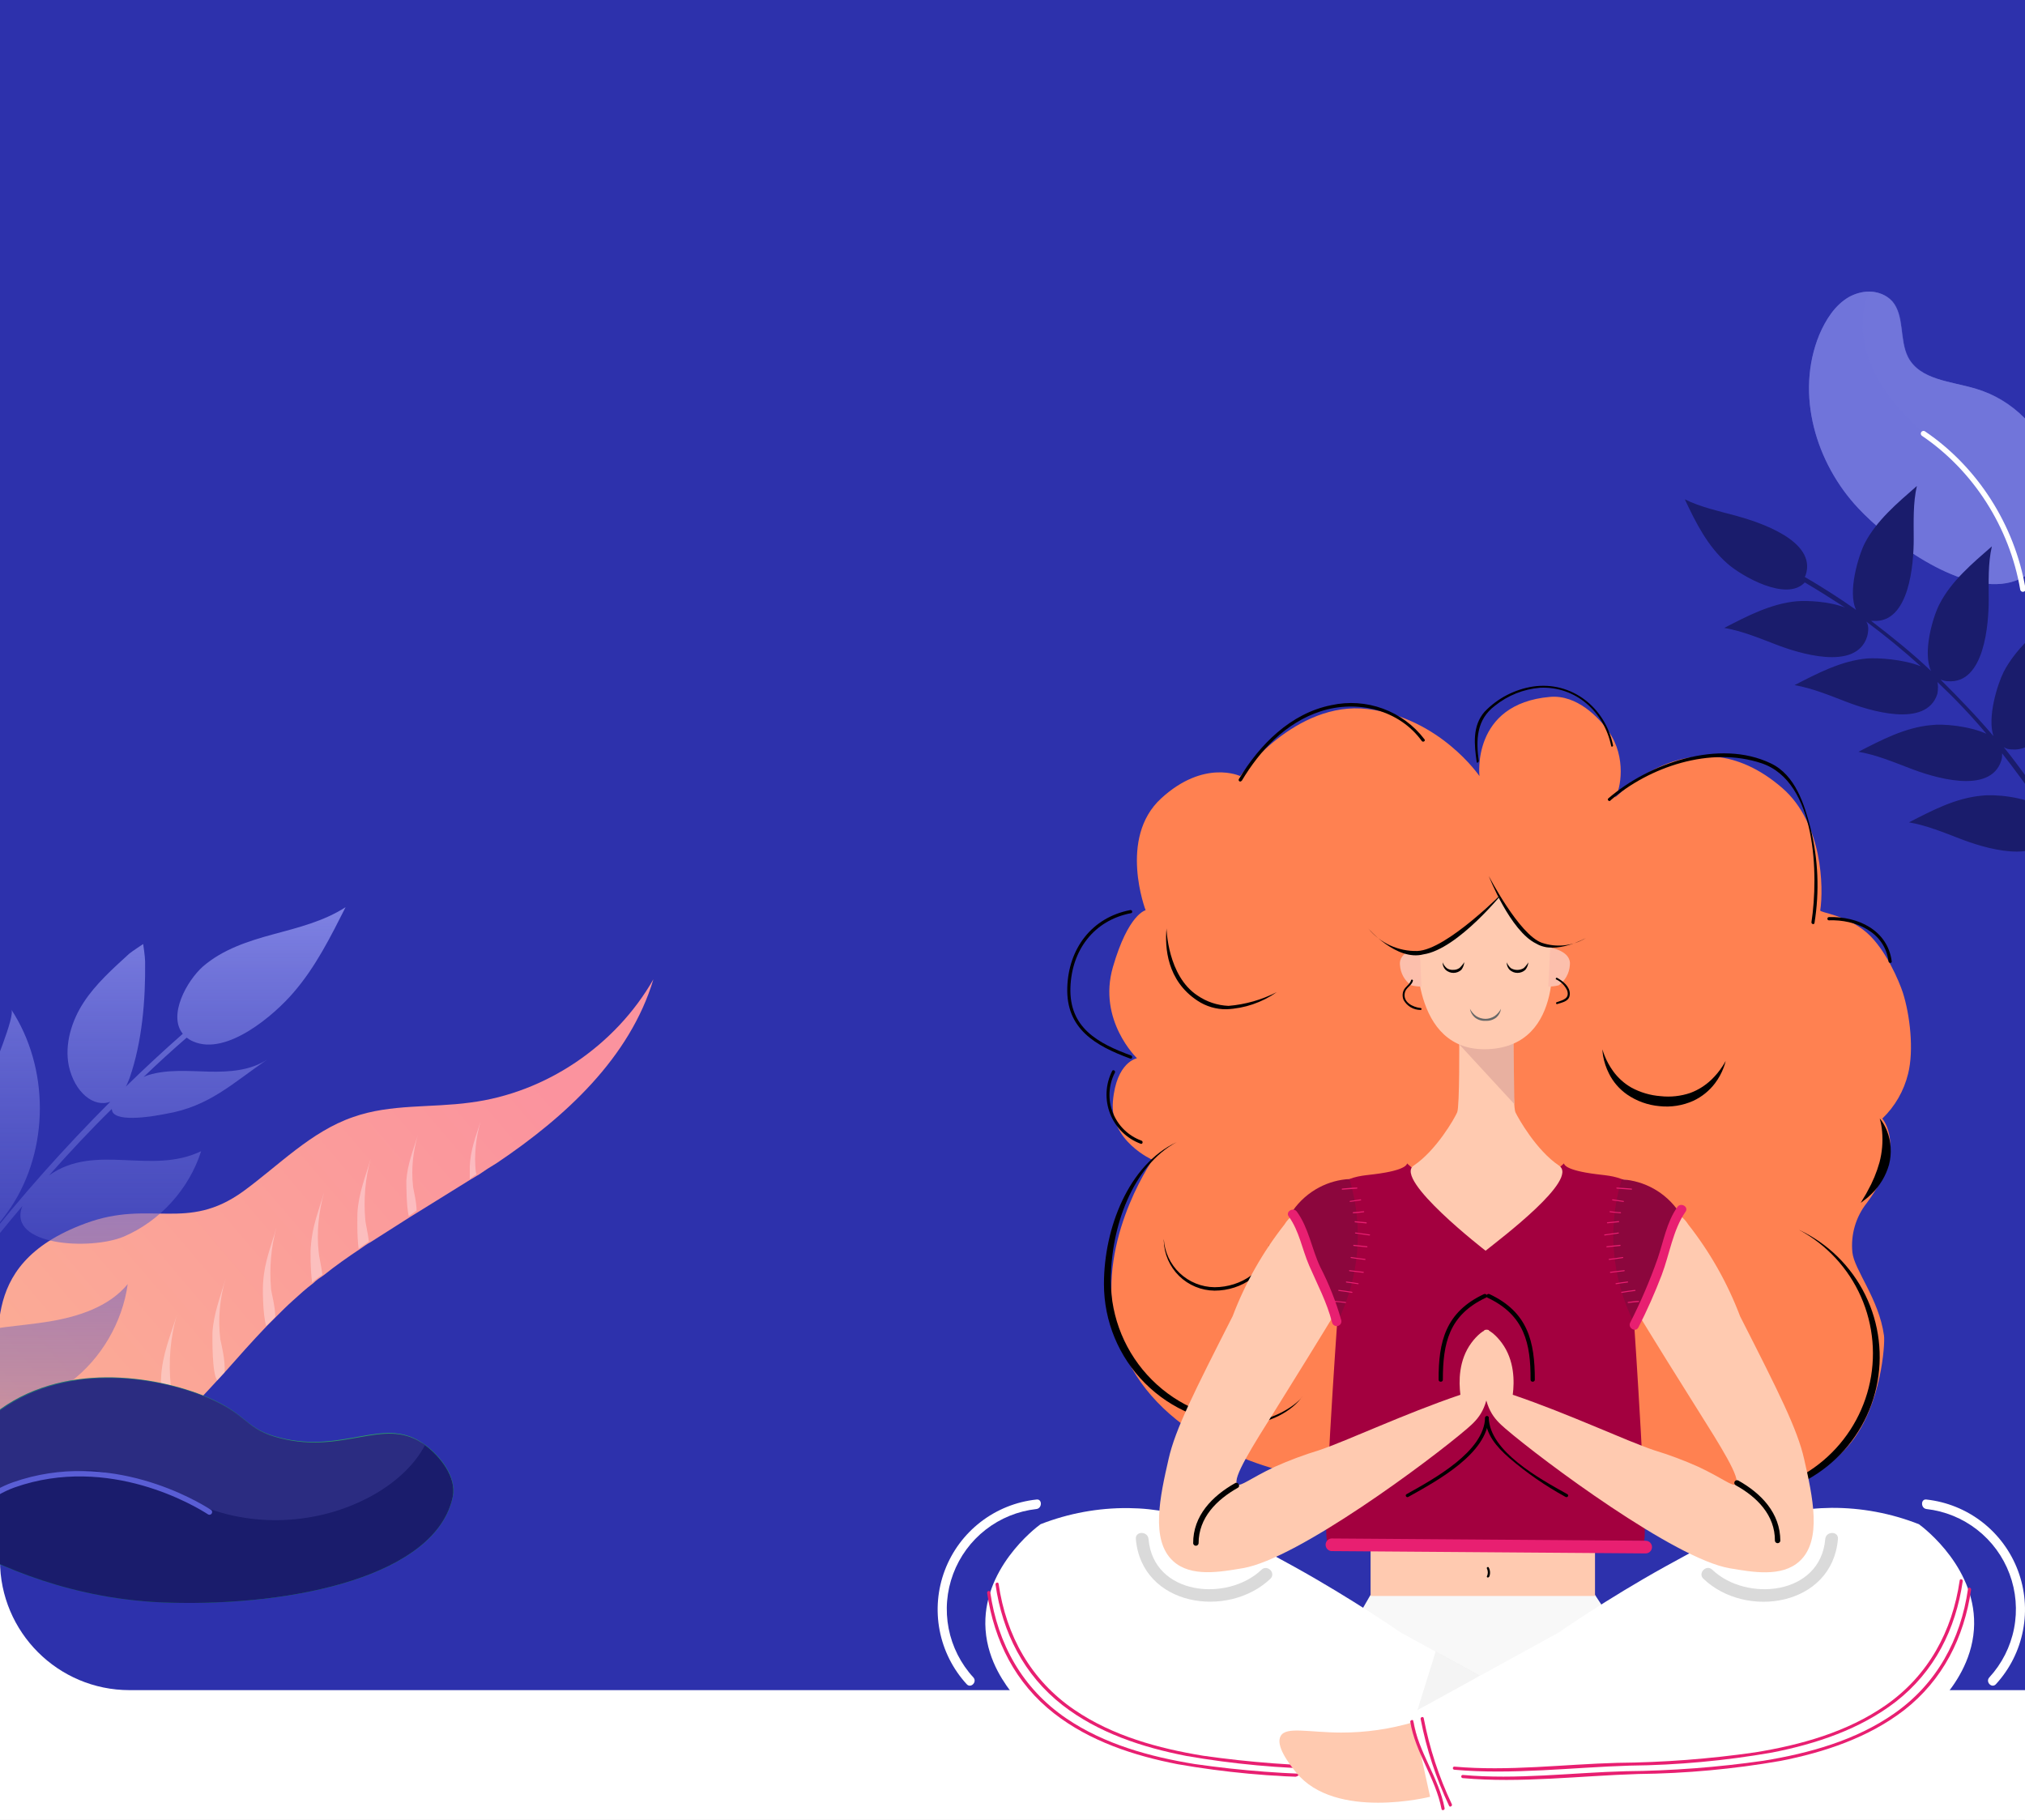 <svg width="375" height="337" viewBox="0 0 375 337" fill="none" xmlns="http://www.w3.org/2000/svg">
<rect width="375" height="337" fill="#E5E5E5"/>
<g clip-path="url(#clip0)">
<rect width="375" height="812" fill="white"/>
<path d="M0 0H375V313H24C10.745 313 0 302.255 0 289V0Z" fill="#2D31AC"/>
<path d="M-8.534 275.547C-4.395 285.279 20.886 272.639 26.367 268.724C27.821 267.717 29.275 266.486 30.617 265.368C31.288 264.809 31.848 264.249 32.407 263.69C35.092 261.229 37.664 258.433 40.237 255.636C40.685 255.189 41.132 254.629 41.58 254.182C44.152 251.274 46.725 248.365 49.41 245.569C49.969 245.009 50.528 244.45 51.088 243.891C52.094 242.884 53.101 241.877 54.22 240.871C55.45 239.752 56.681 238.633 58.023 237.627C58.582 237.067 59.253 236.62 59.925 236.172C62.162 234.383 64.399 232.817 66.748 231.251C67.419 230.803 67.978 230.356 68.65 230.02C71.111 228.454 73.571 226.888 76.032 225.322L77.487 224.427C80.731 222.414 83.974 220.4 87.218 218.387C87.666 218.163 88.113 217.827 88.561 217.604C89.679 216.821 90.91 216.038 92.028 215.367C104.668 206.865 116.637 195.903 121 181.361C113.953 193.666 101.089 202.391 87.106 204.181C79.836 205.187 72.341 204.404 65.406 206.865C57.575 209.55 51.647 215.814 45.047 220.624C34.532 228.23 27.933 222.078 15.852 226.553C-5.737 234.495 1.757 250.043 -1.71 255.972C-4.73 260.11 -10.771 270.29 -8.534 275.547Z" fill="url(#paint0_linear)"/>
<path opacity="0.37" d="M75.697 225.21C75.249 223.421 75.249 219.282 75.249 218.611C75.473 215.59 76.48 213.129 77.375 210.221C76.48 213.241 76.144 216.485 76.48 219.617C76.48 220.065 77.151 222.526 77.151 224.204L75.697 225.21Z" fill="#FFF7FB"/>
<path opacity="0.37" d="M88.225 217.492C88.225 217.268 88.113 217.156 88.113 217.044C87.778 213.912 88.113 210.668 89.008 207.648C88.113 210.445 87.106 213.018 86.995 216.038C86.995 216.373 86.995 217.268 86.995 218.387C87.33 218.051 87.778 217.716 88.225 217.492Z" fill="#FFF7FB"/>
<path opacity="0.37" d="M68.314 229.908C68.091 228.119 67.643 226.329 67.643 225.881C67.308 222.078 67.643 218.163 68.65 214.584C67.643 218.051 66.413 220.96 66.189 224.651C66.189 225.322 66.077 228.79 66.413 231.251C67.084 230.691 67.755 230.356 68.314 229.908Z" fill="#FFF7FB"/>
<path opacity="0.37" d="M57.799 237.515C58.358 236.955 59.03 236.508 59.701 236.061C59.477 234.271 59.03 232.481 59.03 232.034C58.582 228.23 59.03 224.315 60.036 220.736C59.03 224.203 57.799 227.112 57.575 230.803C57.464 231.362 57.464 235.054 57.799 237.515Z" fill="#FFF7FB"/>
<path opacity="0.37" d="M49.298 245.569C49.857 245.009 50.416 244.45 50.976 243.891C50.976 241.877 50.193 239.193 50.193 238.633C49.857 234.83 50.193 230.915 51.199 227.336C50.193 230.803 48.962 233.712 48.738 237.403C48.627 238.186 48.627 243.443 49.298 245.569Z" fill="#FFF7FB"/>
<path opacity="0.37" d="M40.237 255.636C39.231 254.406 39.342 247.694 39.342 246.799C39.566 243.22 40.797 240.199 41.803 236.732C40.685 240.423 40.349 244.226 40.797 248.03C40.908 248.589 41.803 252.057 41.58 254.182L40.237 255.636Z" fill="#FFF7FB"/>
<path opacity="0.37" d="M30.617 265.256C29.722 263.131 29.722 256.195 29.834 255.077C30.058 250.714 31.624 247.247 32.855 243.22C31.512 247.582 31.177 252.169 31.624 256.643C31.736 257.314 32.631 261.117 32.519 263.578L30.617 265.256Z" fill="#FFF7FB"/>
<path d="M-42.105 298C-36.469 284.793 -29.849 272.036 -22.334 259.818C-22.244 259.728 -22.155 259.638 -22.065 259.548C-22.155 260.087 -22.244 259.009 -22.065 259.548C-17.234 257.032 -12.403 260.357 -7.304 261.165C-0.236 262.243 7.279 260.357 13.005 255.954C18.731 251.642 22.667 244.904 23.651 237.806C20.162 242.029 14.526 243.826 9.158 244.724C3.79 245.623 -1.846 245.713 -7.035 247.419C-9.54 248.228 -15.176 251.103 -18.755 254.517C-18.666 254.337 -18.576 254.068 -18.487 253.888C-16.34 250.564 -14.192 247.33 -11.866 244.095C-6.856 236.908 -1.488 229.99 4.148 223.342C1.196 230.709 16.762 231.607 22.936 229.002C29.645 226.127 35.013 220.198 37.25 213.19C27.946 217.682 17.657 211.573 9.069 217.682C12.826 213.46 16.673 209.327 20.699 205.374C20.699 205.554 20.788 205.643 20.788 205.823C21.683 207.979 28.93 206.632 30.719 206.272C38.771 204.925 43.155 200.522 49.507 196.21C46.375 198.276 42.439 198.546 38.681 198.456C34.924 198.366 31.077 198.007 27.498 199.085C27.23 199.175 26.962 199.265 26.604 199.444C29.198 196.929 31.882 194.503 34.566 192.167C34.924 192.437 35.371 192.706 35.819 192.886C41.992 195.581 50.849 187.945 54.427 183.722C58.453 179.05 61.227 173.48 64 168C59.974 170.605 55.232 171.773 50.58 173.031C45.928 174.289 41.276 175.816 37.608 178.961C34.566 181.656 31.077 188.035 33.85 191.449C30.272 194.593 26.693 197.917 23.294 201.241C23.562 200.792 23.741 200.253 24.009 199.624C26.335 192.886 26.962 185.16 26.872 178.062C26.872 177.164 26.514 174.828 26.514 174.828C26.514 174.828 24.456 176.176 23.92 176.625C20.878 179.41 17.747 182.195 15.51 185.609C13.273 189.023 11.931 193.335 12.737 197.378C13.81 202.319 17.389 205.194 20.431 204.026C11.931 212.561 3.88 221.545 -3.546 231.068C-3.367 230.709 -3.099 230.35 -2.92 230.08C-1.309 227.924 0.48 225.858 2.001 223.612C9.158 212.831 9.158 197.737 2.09 186.956C2.895 188.124 -1.488 198.276 -2.025 200.073C-3.278 204.655 -4.441 209.237 -5.514 213.909C-6.588 218.67 -7.393 223.432 -8.198 228.193C-8.377 229.631 -9.987 236.728 -8.288 237.178C-9.809 239.244 -11.329 241.31 -12.761 243.377C-14.013 245.173 -15.266 246.97 -16.429 248.767C-14.371 243.287 -14.013 237.447 -13.834 231.518C-13.655 225.049 -13.387 218.581 -13.208 212.202C-13.208 211.214 -13.477 201.511 -13.477 201.511C-13.477 201.511 -18.218 210.854 -18.666 211.753C-24.302 221.366 -27.523 232.416 -27.97 243.556C-28.149 247.689 -29.133 256.673 -25.465 259.638C-24.839 260.177 -24.212 260.357 -23.676 260.357C-31.101 272.395 -37.543 284.883 -43 297.641L-42.105 298Z" fill="url(#paint1_linear)"/>
<path d="M-8.869 285.279C-8.869 278.791 -8.534 267.717 -1.039 261.788C11.265 252.056 28.604 254.629 38.447 258.768C46.054 262.012 45.159 264.585 51.87 266.263C63.616 269.171 70.775 262.459 77.934 267.046C80.954 268.947 84.645 273.198 83.862 277.113C80.842 291.767 54.667 297.472 31.4 296.8C13.614 296.353 -0.368 290.089 -8.869 285.279Z" fill="url(#paint2_linear)"/>
<path d="M83.862 277.113C80.842 291.767 54.667 297.471 31.4 296.8C13.614 296.353 -0.256 290.089 -8.757 285.279C-8.757 284.831 -8.757 284.272 -8.757 283.713C-8.646 277.113 -7.863 267.269 -0.927 261.9C11.489 252.168 28.716 254.741 38.559 258.88C46.166 262.124 45.271 264.697 51.982 266.374C63.728 269.283 70.887 262.571 78.046 267.157C78.269 267.269 78.605 267.493 78.829 267.717C81.513 269.73 84.534 273.533 83.862 277.113Z" fill="#1A1C6C"/>
<path opacity="0.2" d="M78.717 267.605C76.591 271.632 72.9 274.764 68.873 277.001C58.918 282.482 46.389 283.042 36.098 278.344C33.078 277.001 20.438 272.303 16.97 272.303C13.279 272.303 9.587 272.974 6.008 274.093C0.415 275.994 -4.842 279.238 -8.869 283.601C-8.758 277.001 -7.975 267.158 -1.039 261.788C11.377 252.056 28.604 254.629 38.447 258.768C46.054 262.012 45.159 264.585 51.87 266.263C63.616 269.171 70.775 262.459 77.934 267.046C78.157 267.158 78.381 267.381 78.717 267.605Z" fill="#6F72D8"/>
<path d="M38.783 280.021C36.546 278.567 20.326 268.724 2.54 274.988C-14.798 281.14 -22.74 313.244 -24.418 336.511" stroke="#5A5ED5" stroke-miterlimit="10" stroke-linecap="round" stroke-linejoin="round"/>
<path d="M246.115 274.004C233.181 272.711 213.532 265.436 207.561 248.956C201.967 233.489 211.344 218 213.424 214.799C213.424 214.799 205.459 211.296 206.095 203.956C206.731 196.616 210.557 195.98 210.557 195.98C210.557 195.98 203.228 188.974 206.095 179.09C208.962 169.207 212.152 168.571 212.152 168.571C212.152 168.571 207.032 155.195 215.019 147.866C223.006 140.536 229.667 143.727 229.667 143.727C229.667 143.727 239.874 129.693 253.261 131.31C266.647 132.927 273.977 143.727 273.977 143.727C273.977 143.727 272.381 130.34 287.051 129.057C292.041 128.626 296.105 132.905 297.883 135.438C301.31 140.31 300.039 146.292 299.155 147.542C297.883 149.461 312.865 130.976 330.078 145.958C337.526 152.425 337.72 164.443 337.084 168.592C337.019 169.045 341.848 169.379 345.706 172.731C349.22 175.803 351.742 181.839 352.4 183.887C353.672 187.907 354.469 194.417 353.348 198.869C352.574 202.028 350.918 204.902 348.573 207.157C348.573 207.157 353.348 212.546 345.706 222.775C343.665 225.361 342.707 228.637 343.033 231.915C343.357 235.149 347.948 240.538 348.886 247.317C349.123 249.01 348.315 260.176 342.839 267.074C337.364 273.972 327.222 277.281 324.99 277.281C316.066 277.281 311.604 272.172 311.604 272.172C311.604 272.172 306.506 272.819 299.748 269.445C277.092 258.096 264.966 275.891 246.115 274.004Z" fill="#FF8151"/>
<path d="M227.145 186.905C225.229 186.935 223.35 186.382 221.756 185.32C216.086 181.602 215.698 175.436 216.022 171.933C216.022 172.02 216.226 180.739 221.756 184.361C223.455 185.53 225.45 186.195 227.511 186.279C230.624 186.023 233.656 185.159 236.436 183.736C233.704 185.655 230.48 186.755 227.145 186.905Z" fill="black"/>
<path d="M224.914 238.382C222.509 238.357 220.204 237.422 218.46 235.767C216.717 234.111 215.665 231.857 215.515 229.457C215.515 229.565 215.515 229.673 215.515 229.781C215.582 232.239 216.6 234.576 218.355 236.299C220.11 238.022 222.465 238.996 224.924 239.018C229.936 239.018 234.959 235.784 234.959 230.729C234.965 230.625 234.965 230.521 234.959 230.417C234.733 235.245 229.818 238.382 224.914 238.382Z" fill="black"/>
<path d="M333.139 227.755C338.241 230.49 342.283 234.852 344.624 240.147C346.964 245.442 347.469 251.367 346.057 256.982C344.645 262.596 341.398 267.578 336.832 271.137C332.265 274.696 326.641 276.627 320.852 276.624C316.918 276.624 312.229 273.606 311.291 272.01C313.21 274.877 317.694 277.27 322.134 277.27C328.042 277.264 333.772 275.245 338.378 271.546C342.985 267.847 346.194 262.689 347.476 256.922C348.757 251.154 348.036 245.122 345.429 239.82C342.823 234.518 338.488 230.262 333.139 227.755V227.755Z" fill="black"/>
<path d="M217.886 211.522C209.738 215.909 205.707 227.259 205.707 237.164C205.707 244.053 208.444 250.66 213.315 255.532C218.186 260.403 224.793 263.14 231.683 263.14C235.617 263.14 240.305 260.111 241.243 258.516C239.335 261.383 234.851 263.776 230.411 263.776C223.522 263.776 216.914 261.039 212.043 256.168C207.172 251.296 204.435 244.689 204.435 237.8C204.435 227.388 209.037 215.672 217.886 211.522Z" fill="black"/>
<path d="M319.569 196.465C319.483 196.869 319.364 197.266 319.213 197.651C318.821 198.717 318.272 199.72 317.586 200.625C316.533 202.01 315.161 203.119 313.587 203.859C311.618 204.744 309.449 205.086 307.303 204.85C305.153 204.661 303.089 203.918 301.311 202.695C299.878 201.699 298.721 200.357 297.948 198.793C297.431 197.774 297.068 196.685 296.87 195.56C296.796 195.154 296.756 194.743 296.751 194.331C296.852 194.724 296.982 195.11 297.139 195.484C297.542 196.488 298.063 197.439 298.691 198.319C299.594 199.584 300.759 200.639 302.108 201.412C303.772 202.315 305.609 202.855 307.497 202.997C309.358 203.207 311.242 203.005 313.016 202.404C314.47 201.863 315.798 201.03 316.918 199.957C317.702 199.207 318.396 198.367 318.987 197.457C319.2 197.138 319.395 196.807 319.569 196.465V196.465Z" fill="black"/>
<path d="M344.586 222.764L344.93 222.161C345.135 221.773 345.513 221.266 345.847 220.576C346.795 218.897 347.537 217.109 348.056 215.252C348.541 213.407 348.705 211.493 348.541 209.593C348.48 208.764 348.332 207.944 348.099 207.146C348.258 207.317 348.402 207.501 348.53 207.696C348.888 208.223 349.188 208.786 349.425 209.377C350.223 211.396 350.359 213.615 349.813 215.715C349.226 217.764 348.111 219.622 346.58 221.104C346.137 221.553 345.657 221.964 345.146 222.333L344.586 222.764Z" fill="black"/>
<path d="M307.282 313.539L243.679 312.903L253.81 295.345H295.361L307.282 313.539Z" fill="#F8F8F8"/>
<path d="M295.372 284.492H253.81V295.561H295.372V284.492Z" fill="#FFCAB0"/>
<path d="M192.697 282.271C191.619 283.047 181.725 290.689 182.512 301.802C182.932 307.805 186.295 312.127 187.739 313.981C191.268 318.372 195.92 321.724 201.201 323.682C225.992 333.63 260.159 333.878 260.159 333.878C274.483 333.975 292.494 333.598 313.296 331.938L259.404 302.33C259.404 302.33 250.491 296.143 239.723 290.172C227.123 283.177 219.309 279.394 208.94 279.286C203.385 279.238 197.872 280.251 192.697 282.271Z" fill="white"/>
<path d="M310.849 224.262C310.849 224.262 307.099 221.848 302.96 219.574C302.107 219.093 301.217 218.682 300.297 218.345C298.066 217.526 296.654 217.698 293.572 217.138C289.444 216.383 289.638 215.446 289.638 215.446L284.367 220.188C281.818 222.473 278.516 223.737 275.092 223.737C271.669 223.737 268.366 222.473 265.818 220.188L260.558 215.446C260.558 215.446 260.741 216.383 256.613 217.138C253.53 217.698 252.118 217.526 249.887 218.345C248.973 218.685 248.086 219.095 247.236 219.574C243.118 221.848 239.368 224.262 239.368 224.262L247.624 244.903C247.624 244.903 244.757 285.613 245.835 285.44C246.912 285.268 270.883 285.44 274.839 285.44H275.4C279.344 285.44 303.423 285.268 304.393 285.44C305.363 285.613 302.604 244.914 302.604 244.914L310.849 224.262Z" fill="#A3003F"/>
<path d="M275.658 246.315C274.99 245.959 273.427 247.393 272.489 248.675C270.097 251.909 270.14 255.843 270.441 258.3C259.965 261.857 249.672 266.751 244.272 268.572C241.472 269.423 238.729 270.449 236.059 271.644C231.489 273.8 229.764 275.352 229.15 274.877C228.072 273.929 232.071 267.645 236.263 260.973C239.368 255.972 243.787 248.902 249.068 240.171L249.909 218.323C245.921 218.949 244.272 223.443 241.491 223.993C239.974 224.431 238.678 225.424 237.859 226.774C233.819 231.914 230.585 237.638 228.266 243.75C221.195 257.675 217.649 264.649 216.41 270.178C214.836 277.076 212.993 285.214 217.25 289.105C220.559 292.134 225.992 291.11 230.184 290.409C240.316 288.695 264.858 270.448 271.724 264.541C273.88 262.676 275.658 260.855 275.852 254.84C275.874 254.108 276.251 246.638 275.658 246.315Z" fill="#FFCAB0"/>
<path d="M247.624 244.903C251.754 236.668 252.568 227.162 249.898 218.345C247.956 218.451 246.059 218.973 244.336 219.876C242.348 220.912 240.642 222.418 239.368 224.262L247.624 244.903Z" fill="#8C063D"/>
<path d="M288.711 215.866C284.486 213.031 281.166 207.093 280.638 205.993C280.11 204.894 280.26 192.369 280.26 192.369H270.226C270.226 192.369 270.323 204.894 269.849 205.993C269.374 207.093 266.001 213.031 261.786 215.866C258.003 218.399 275.108 231.624 275.108 231.624C277.889 229.393 292.483 218.399 288.711 215.866Z" fill="#FFCAB0"/>
<path d="M270.237 193.415L280.444 204.484L280.26 192.369L270.237 193.415Z" fill="#E8B0A0"/>
<path d="M262.39 175.092C262.39 175.092 261.075 194.956 275.583 194.299C290.09 193.641 287.277 175.092 287.277 175.092C286.738 169.703 281.78 165.391 275.917 164.982C269.32 164.507 263.08 168.948 262.39 175.092Z" fill="#FFCAB0"/>
<path d="M262.896 175.501C262.896 175.501 258.952 176.073 259.253 178.735C259.301 179.472 259.512 180.19 259.869 180.837C260.227 181.483 260.724 182.043 261.323 182.475C261.951 182.629 262.595 182.705 263.241 182.701" fill="#FCBFAC"/>
<path d="M279.366 162.492C279.366 162.492 280.584 163.483 276.305 167.213C273.513 169.638 271.735 171.815 270.215 172.947C268.059 174.51 267.068 175.296 265.44 175.781C263.58 176.314 261.617 176.374 259.728 175.954C256.547 175.379 253.72 173.574 251.86 170.931C251.375 170.177 251.127 169.853 251.137 169.465C251.224 167.557 256.548 165.068 279.366 162.492Z" fill="#FF8151"/>
<path d="M287.072 175.501C287.072 175.501 291.028 176.073 290.715 178.735C290.668 179.472 290.457 180.19 290.099 180.837C289.742 181.483 289.245 182.043 288.646 182.475C288.018 182.63 287.374 182.706 286.727 182.701" fill="#FCBFAC"/>
<path d="M278.601 164.992C278.601 164.992 270.064 175.771 263.597 176.741C258.607 178.034 253.379 171.945 253.379 171.945C254.475 173.287 255.863 174.361 257.438 175.085C259.013 175.808 260.733 176.16 262.465 176.116C267.908 175.933 278.601 164.992 278.601 164.992Z" fill="black"/>
<path d="M274.893 160.638L278.87 167.967L281.112 171.341L283.009 173.777L286.264 175.404L296.212 174.617L286.242 161.888L274.893 160.638Z" fill="#FF8151"/>
<path d="M275.701 162.233C275.701 162.233 279.668 172.44 284.507 174.758C288.107 176.913 293.744 173.68 293.744 173.68C292.527 174.428 291.16 174.898 289.74 175.056C288.32 175.214 286.883 175.057 285.531 174.596C281.317 173.098 275.701 162.233 275.701 162.233Z" fill="black"/>
<path d="M251.278 219.93C250.372 219.93 249.467 220.037 248.561 220.113C248.443 220.113 248.443 220.328 248.561 220.318C249.467 220.246 250.372 220.181 251.278 220.124C251.407 220.124 251.407 219.919 251.278 219.93V219.93Z" fill="#E81F71"/>
<path d="M251.989 222.107L250.016 222.398C249.887 222.398 249.941 222.603 250.016 222.581L252 222.301C252.118 222.301 252.064 222.085 251.946 222.107H251.989Z" fill="#E81F71"/>
<path d="M252.539 224.305C251.892 224.381 251.245 224.446 250.598 224.489C250.48 224.489 250.48 224.693 250.598 224.683C251.245 224.683 251.892 224.575 252.539 224.499C252.657 224.499 252.657 224.295 252.539 224.305Z" fill="#E81F71"/>
<path d="M253.013 226.353L250.943 226.159C250.814 226.159 250.825 226.342 250.943 226.364L253.013 226.569C253.142 226.569 253.142 226.386 253.013 226.375V226.353Z" fill="#E81F71"/>
<path d="M253.595 228.606L251.03 228.25C250.911 228.25 250.857 228.423 251.03 228.434L253.606 228.8C253.724 228.8 253.778 228.628 253.606 228.606H253.595Z" fill="#E81F71"/>
<path d="M253.142 230.794C252.323 230.719 251.504 230.632 250.695 230.535C250.566 230.535 250.566 230.719 250.695 230.74L253.142 230.988C253.261 230.988 253.261 230.805 253.142 230.794Z" fill="#E81F71"/>
<path d="M252.733 233.133C251.892 233.036 251.051 232.928 250.221 232.788C250.092 232.788 250.038 232.961 250.221 232.982C251.073 233.111 251.924 233.23 252.787 233.327C252.905 233.327 252.905 233.155 252.787 233.133H252.733Z" fill="#E81F71"/>
<path d="M252.463 235.526L249.919 235.224C249.79 235.224 249.801 235.407 249.919 235.418L252.463 235.72C252.592 235.72 252.592 235.537 252.463 235.526Z" fill="#E81F71"/>
<path d="M251.493 237.638C250.76 237.509 250.027 237.412 249.337 237.326C249.208 237.326 249.208 237.509 249.337 237.52C250.049 237.606 250.771 237.703 251.493 237.821C251.612 237.821 251.666 237.66 251.493 237.638Z" fill="#E81F71"/>
<path d="M250.405 239.233C249.575 239.104 248.745 238.975 247.915 238.878C247.796 238.878 247.796 239.05 247.915 239.072C248.734 239.169 249.542 239.287 250.351 239.427C250.469 239.427 250.523 239.255 250.351 239.233H250.405Z" fill="#E81F71"/>
<path d="M249.176 241.109C248.529 241.033 247.882 240.969 247.225 240.915C247.106 240.915 247.106 241.109 247.225 241.12C247.882 241.12 248.529 241.227 249.176 241.303C249.305 241.303 249.305 241.12 249.176 241.109V241.109Z" fill="#E81F71"/>
<path d="M275.777 292.015C275.893 291.74 275.946 291.442 275.931 291.143C275.916 290.844 275.834 290.553 275.69 290.29C275.572 290.064 275.238 290.29 275.356 290.484C275.466 290.708 275.523 290.953 275.523 291.201C275.523 291.45 275.466 291.695 275.356 291.918C275.259 292.144 275.637 292.241 275.734 292.015H275.777Z" fill="black"/>
<path d="M265.871 305.833L261.797 318.918L274.031 310.306L265.871 305.833Z" fill="#DADADA" fill-opacity="0.3"/>
<path d="M228.729 274.662C224.504 277.044 220.915 280.698 220.958 285.828C220.976 285.949 221.036 286.059 221.128 286.138C221.22 286.217 221.338 286.261 221.459 286.261C221.581 286.261 221.698 286.217 221.79 286.138C221.882 286.059 221.943 285.949 221.96 285.828C221.96 281.043 225.323 277.734 229.236 275.524C229.796 275.212 229.236 274.349 228.729 274.662Z" fill="black"/>
<path d="M229.958 144.589C233.353 138.909 238.139 133.811 244.595 131.72C251.321 129.564 259.06 131.396 263.295 137.227C263.522 137.529 264.028 137.227 263.802 136.926C261.831 134.335 259.16 132.362 256.105 131.239C253.049 130.116 249.736 129.89 246.557 130.588C239.012 132.075 233.245 137.906 229.419 144.287C229.399 144.32 229.386 144.357 229.381 144.396C229.375 144.434 229.377 144.473 229.387 144.51C229.396 144.548 229.413 144.583 229.436 144.614C229.459 144.645 229.488 144.672 229.522 144.691C229.555 144.711 229.592 144.724 229.63 144.73C229.668 144.735 229.707 144.733 229.745 144.724C229.782 144.714 229.818 144.698 229.849 144.674C229.88 144.651 229.906 144.622 229.926 144.589H229.958Z" fill="black"/>
<path d="M209.307 168.538C202.128 169.918 197.86 175.728 197.645 182.884C197.407 190.526 202.818 193.663 209.307 196.045C209.662 196.174 209.813 195.603 209.468 195.473C203.336 193.221 197.979 190.343 198.227 182.884C198.453 175.997 202.538 170.435 209.458 169.11C209.824 169.034 209.673 168.474 209.307 168.538Z" fill="black"/>
<path d="M205.955 198.34C205.338 199.56 204.986 200.895 204.921 202.26C204.857 203.624 205.081 204.987 205.579 206.259C206.078 207.531 206.84 208.683 207.814 209.641C208.789 210.598 209.955 211.338 211.236 211.813C211.592 211.954 211.743 211.382 211.398 211.242C210.194 210.806 209.097 210.117 208.18 209.224C207.263 208.33 206.547 207.251 206.08 206.058C205.613 204.866 205.406 203.588 205.471 202.309C205.537 201.031 205.874 199.78 206.461 198.642C206.623 198.297 206.116 198.006 205.955 198.34Z" fill="black"/>
<path d="M298.206 148.254C305.449 141.991 316.734 138.165 326.23 141.355C336.426 144.804 336.782 162.082 335.456 170.769C335.402 171.136 335.963 171.298 336.017 170.931C336.959 165.107 336.713 159.153 335.295 153.427C334.141 148.933 332.471 143.554 327.965 141.388C318.351 136.753 305.331 141.388 297.84 147.855C297.549 148.103 297.969 148.512 298.25 148.264L298.206 148.254Z" fill="black"/>
<path d="M338.69 170.436C343.659 170.263 349.026 172.591 349.727 178.045C349.781 178.411 350.363 178.422 350.32 178.045C349.565 172.246 344.036 169.67 338.69 169.843C338.313 169.843 338.313 170.446 338.69 170.436V170.436Z" fill="black"/>
<path d="M261.323 181.505C261.14 182.259 260.245 182.69 259.933 183.412C259.81 183.695 259.746 183.999 259.746 184.307C259.746 184.615 259.81 184.919 259.933 185.202C260.244 185.762 260.701 186.227 261.255 186.55C261.809 186.872 262.439 187.039 263.08 187.034C263.306 187.034 263.306 186.7 263.08 186.678C261.657 186.527 259.706 185.6 260.17 183.779C260.407 182.863 261.452 182.496 261.657 181.623C261.657 181.408 261.366 181.311 261.323 181.537V181.505Z" fill="black"/>
<path d="M288.193 181.386C289.092 181.81 289.81 182.54 290.22 183.445C290.715 184.965 289.347 185.223 288.28 185.6C288.064 185.676 288.161 186.021 288.377 185.945C289.454 185.59 290.694 185.417 290.705 184.048C290.715 182.68 289.411 181.677 288.366 181.095C288.172 180.987 287.989 181.289 288.193 181.397V181.386Z" fill="black"/>
<path d="M273.858 141.011C273.308 137.044 273.384 133.293 276.855 130.685C279.243 128.773 282.148 127.617 285.197 127.365C291.815 127.063 297.053 131.817 298.368 138.143C298.368 138.37 298.756 138.273 298.713 138.057C297.301 131.073 291.103 126.093 283.893 127.139C280.479 127.673 277.334 129.308 274.936 131.795C272.629 134.414 273.007 137.885 273.459 141.108C273.459 141.334 273.826 141.237 273.793 141.021L273.858 141.011Z" fill="black"/>
<path d="M246.546 287.251L304.749 287.682C305.06 287.682 305.359 287.558 305.58 287.338C305.8 287.118 305.924 286.819 305.924 286.507C305.924 286.196 305.8 285.897 305.58 285.677C305.359 285.456 305.06 285.333 304.749 285.333L246.546 284.912C246.255 284.94 245.985 285.075 245.789 285.292C245.592 285.508 245.483 285.789 245.483 286.082C245.483 286.374 245.592 286.655 245.789 286.872C245.985 287.088 246.255 287.223 246.546 287.251V287.251Z" fill="#E81F71"/>
<path d="M238.656 225.276C240.629 228.024 241.114 231.322 242.439 234.372C243.97 237.908 245.727 241.163 246.686 244.935C246.747 245.16 246.896 245.35 247.098 245.466C247.3 245.581 247.539 245.611 247.764 245.55C247.988 245.488 248.179 245.34 248.294 245.138C248.409 244.936 248.44 244.696 248.378 244.472C247.409 241.063 246.102 237.759 244.476 234.61C242.892 231.236 242.375 227.453 240.165 224.392C239.508 223.476 238.009 224.392 238.645 225.276H238.656Z" fill="#E81F71"/>
<path d="M276.93 329.33C267.122 330.214 257.044 328.909 247.214 328.64C238.528 328.578 229.857 327.926 221.26 326.689C212.95 325.342 204.51 323.024 197.472 318.239C189.356 312.72 184.764 304.464 183.374 294.839C183.32 294.473 182.749 294.623 182.803 295.001C184.096 303.882 188.062 311.761 195.219 317.323C201.816 322.464 209.996 325.148 218.102 326.721C226.806 328.244 235.619 329.058 244.455 329.157C255.168 329.481 266.238 330.882 276.93 329.912C277.296 329.912 277.296 329.297 276.93 329.33Z" fill="#E81F71"/>
<path d="M278.471 327.777C268.674 328.661 258.585 327.357 248.766 327.098C240.081 327.026 231.41 326.374 222.812 325.148C214.502 323.789 206.052 321.472 199.024 316.687C190.897 311.179 186.317 302.912 184.926 293.298C184.872 292.92 184.301 293.082 184.355 293.448C185.638 302.33 189.604 310.209 196.761 315.781C203.357 320.912 211.538 323.595 219.654 325.18C228.358 326.699 237.172 327.51 246.007 327.605C256.721 327.928 267.79 329.33 278.471 328.37C278.849 328.37 278.849 327.745 278.471 327.777Z" fill="#E81F71"/>
<path d="M355.353 282.272C356.431 283.048 366.326 290.689 365.539 301.802C365.108 307.805 361.756 312.128 360.311 313.981C356.783 318.372 352.13 321.724 346.849 323.682C322.059 333.63 287.892 333.878 287.892 333.878C273.567 333.975 255.557 333.598 234.754 331.938L288.646 302.33C288.646 302.33 297.571 296.1 308.349 290.129C320.949 283.134 328.763 279.351 339.132 279.243C344.682 279.211 350.188 280.239 355.353 282.272Z" fill="white"/>
<path d="M261.797 318.918L264.837 332.746C264.837 332.746 247.3 337.176 240.046 328.273C238.656 326.57 236.134 323.218 237.179 321.462C238.225 319.705 242.342 320.836 248.346 320.858C252.9 320.869 257.432 320.215 261.797 318.918V318.918Z" fill="#FFCAB0"/>
<path d="M261.161 318.853C262.088 324.587 265.85 329.287 266.949 335.021C267.025 335.387 267.585 335.226 267.521 334.859C266.443 329.179 262.649 324.469 261.722 318.745C261.722 318.368 261.107 318.53 261.161 318.896V318.853Z" fill="#E81F71"/>
<path d="M263.08 318.347C264.151 323.908 265.922 329.311 268.35 334.428C268.512 334.773 269.019 334.428 268.857 334.126C266.453 329.054 264.704 323.698 263.651 318.185C263.576 317.818 263.015 317.98 263.08 318.347Z" fill="#E81F71"/>
<path d="M270.905 329.297C281.586 330.257 292.645 328.856 303.369 328.532C312.205 328.437 321.018 327.626 329.722 326.107C337.828 324.523 346.008 321.796 352.615 316.708C359.772 311.136 363.728 303.268 365.021 294.376C365.021 294.009 364.504 293.847 364.45 294.225C363.092 303.656 358.651 311.847 350.74 317.355C343.637 322.313 335.025 324.695 326.564 326.075C318.116 327.287 309.597 327.935 301.063 328.015C291.093 328.284 280.853 329.61 270.883 328.705C270.506 328.705 270.506 329.265 270.883 329.297H270.905Z" fill="#E81F71"/>
<path d="M269.353 327.745C280.045 328.704 291.104 327.303 301.817 326.98C310.653 326.89 319.466 326.079 328.17 324.555C336.286 322.97 344.467 320.243 351.063 315.156C358.22 309.584 362.187 301.715 363.469 292.823C363.523 292.457 362.963 292.295 362.909 292.672C361.54 302.103 357.099 310.295 349.199 315.803C342.085 320.761 333.473 323.154 325.023 324.522C316.572 325.74 308.049 326.388 299.511 326.463C289.541 326.732 279.301 328.058 269.331 327.163C268.954 327.163 268.954 327.713 269.331 327.745H269.353Z" fill="#E81F71"/>
<path d="M274.936 246.315C275.593 245.959 277.156 247.393 278.094 248.675C280.487 251.909 280.455 255.843 280.142 258.3C290.618 261.857 300.912 266.751 306.312 268.572C309.111 269.423 311.854 270.449 314.525 271.644C319.095 273.8 320.819 275.352 321.434 274.877C322.512 273.929 318.513 267.645 314.32 260.973C311.205 256.026 306.775 248.956 301.483 240.247L300.642 218.399C304.63 219.024 306.279 223.519 309.06 224.068C310.554 224.505 311.835 225.476 312.66 226.795C316.699 231.934 319.93 237.658 322.242 243.771C329.323 257.697 332.859 264.67 334.098 270.2C335.661 277.098 337.504 285.235 333.247 289.126C329.938 292.155 324.506 291.131 320.313 290.431C310.181 288.717 285.639 270.469 278.773 264.563C276.617 262.698 274.839 260.876 274.656 254.862C274.699 254.108 274.332 246.638 274.936 246.315Z" fill="#FFCAB0"/>
<path d="M302.593 244.978C298.452 236.743 297.634 227.231 300.308 218.41C302.401 218.53 304.438 219.127 306.265 220.154C308.092 221.182 309.66 222.612 310.849 224.338L302.593 244.978Z" fill="#8C063D"/>
<path d="M299.414 220.124C300.319 220.174 301.224 220.239 302.13 220.318C302.259 220.318 302.259 220.124 302.13 220.113C301.224 220.037 300.319 219.973 299.414 219.93C299.284 219.93 299.284 220.113 299.414 220.124V220.124Z" fill="#E81F71"/>
<path d="M298.648 222.301L300.621 222.581C300.739 222.581 300.793 222.419 300.621 222.398L298.638 222.107C298.519 222.107 298.465 222.279 298.638 222.301H298.648Z" fill="#E81F71"/>
<path d="M298.163 224.499C298.799 224.575 299.446 224.64 300.093 224.683C300.222 224.683 300.222 224.499 300.093 224.489C299.446 224.489 298.799 224.381 298.163 224.305C298.034 224.305 298.034 224.489 298.163 224.499Z" fill="#E81F71"/>
<path d="M297.678 226.547L299.748 226.343C299.877 226.343 299.877 226.127 299.748 226.138L297.678 226.353C297.56 226.353 297.549 226.558 297.678 226.547V226.547Z" fill="#E81F71"/>
<path d="M297.15 228.8L299.715 228.434C299.834 228.434 299.78 228.229 299.715 228.25L297.15 228.606C297.032 228.606 297.075 228.822 297.15 228.8Z" fill="#E81F71"/>
<path d="M297.571 230.988L300.017 230.74C300.136 230.74 300.136 230.525 300.017 230.535L297.571 230.794C297.441 230.794 297.441 230.999 297.571 230.988Z" fill="#E81F71"/>
<path d="M297.959 233.327C298.821 233.23 299.672 233.111 300.524 232.982C300.653 232.982 300.599 232.777 300.524 232.788C299.683 232.928 298.842 233.036 298.002 233.133C297.883 233.133 297.883 233.349 298.002 233.327H297.959Z" fill="#E81F71"/>
<path d="M298.228 235.72L300.772 235.418C300.901 235.418 300.901 235.213 300.772 235.224L298.228 235.526C298.109 235.526 298.109 235.731 298.228 235.72Z" fill="#E81F71"/>
<path d="M299.252 237.822C299.974 237.703 300.685 237.606 301.408 237.52C301.526 237.52 301.526 237.315 301.408 237.326C300.664 237.412 299.931 237.509 299.252 237.638C299.123 237.638 299.176 237.843 299.252 237.822Z" fill="#E81F71"/>
<path d="M300.351 239.427C301.163 239.291 301.972 239.172 302.776 239.072C302.906 239.072 302.906 238.856 302.776 238.878C301.947 238.975 301.117 239.104 300.297 239.233C300.168 239.233 300.222 239.438 300.297 239.427H300.351Z" fill="#E81F71"/>
<path d="M301.515 241.303C302.162 241.227 302.82 241.163 303.466 241.12C303.488 241.113 303.507 241.099 303.52 241.08C303.533 241.062 303.54 241.04 303.54 241.017C303.54 240.995 303.533 240.972 303.52 240.954C303.507 240.936 303.488 240.922 303.466 240.915C302.82 240.915 302.162 241.033 301.515 241.109C301.386 241.109 301.386 241.314 301.515 241.303V241.303Z" fill="#E81F71"/>
<path d="M310.601 223.562C308.629 226.364 308.069 229.878 306.969 233.079C305.541 237.139 303.845 241.1 301.893 244.935C301.386 245.937 302.895 246.832 303.412 245.819C305.02 242.664 306.459 239.426 307.724 236.118C309.157 232.357 309.815 227.711 312.132 224.413C312.779 223.486 311.259 222.613 310.612 223.529L310.601 223.562Z" fill="#E81F71"/>
<path d="M210.341 285.02C211.419 297.437 227.35 299.883 235.261 292.371C236.339 291.293 234.69 289.676 233.601 290.711C227.285 296.714 213.586 295.475 212.691 285.02C212.562 283.522 210.212 283.511 210.341 285.02Z" fill="#DADADA"/>
<path d="M338.011 285.02C337.116 295.475 323.406 296.714 317.101 290.711C316.023 289.633 314.342 291.325 315.441 292.371C323.341 299.916 339.293 297.437 340.36 285.02C340.49 283.511 338.14 283.522 338.011 285.02Z" fill="#DADADA"/>
<path d="M275.044 262.547C275.141 265.619 277.124 267.936 279.484 269.995C282.701 272.759 286.198 275.179 289.918 277.216C290.274 277.421 290.608 276.915 290.252 276.71C285.046 273.81 275.884 268.798 275.69 262.547C275.69 262.17 275.033 262.159 275.044 262.547V262.547Z" fill="black"/>
<path d="M275.022 262.547C274.828 268.799 265.667 273.811 260.471 276.71C260.116 276.915 260.471 277.421 260.795 277.216C266.324 274.134 275.464 269.165 275.68 262.547C275.68 262.17 275.044 262.17 275.022 262.547Z" fill="black"/>
<path d="M275.443 240.311C282.33 243.545 283.472 248.816 283.44 255.52C283.44 256.005 284.216 256.005 284.227 255.52C284.227 248.46 282.955 243.006 275.841 239.665C275.389 239.46 274.99 240.107 275.443 240.311Z" fill="black"/>
<path d="M274.796 239.665C267.682 243.006 266.378 248.46 266.41 255.52C266.41 256.005 267.208 256.005 267.197 255.52C267.197 248.816 268.275 243.534 275.195 240.311C275.647 240.107 275.248 239.46 274.796 239.665V239.665Z" fill="black"/>
<path d="M321.412 275.05C325.325 277.206 328.731 280.568 328.688 285.354C328.705 285.474 328.766 285.584 328.858 285.664C328.95 285.743 329.067 285.787 329.189 285.787C329.31 285.787 329.428 285.743 329.52 285.664C329.612 285.584 329.672 285.474 329.69 285.354C329.69 280.213 326.144 276.559 321.919 274.188C321.862 274.154 321.799 274.133 321.734 274.124C321.669 274.115 321.603 274.118 321.54 274.135C321.476 274.151 321.416 274.18 321.364 274.22C321.312 274.259 321.268 274.309 321.234 274.366C321.201 274.422 321.179 274.485 321.17 274.55C321.161 274.615 321.165 274.681 321.181 274.745C321.198 274.808 321.227 274.868 321.266 274.92C321.306 274.973 321.356 275.017 321.412 275.05Z" fill="black"/>
<path d="M191.943 277.701C188.176 278.103 184.595 279.542 181.597 281.858C178.599 284.174 176.303 287.276 174.962 290.819C173.622 294.361 173.29 298.207 174.005 301.927C174.719 305.647 176.451 309.096 179.009 311.89C179.763 312.742 181.003 311.492 180.259 310.651C177.923 308.111 176.337 304.974 175.676 301.587C175.015 298.2 175.306 294.696 176.517 291.465C177.727 288.233 179.81 285.4 182.533 283.281C185.256 281.162 188.513 279.838 191.943 279.458C193.021 279.318 193.021 277.551 191.943 277.701Z" fill="white"/>
<path d="M356.744 279.458C360.17 279.845 363.422 281.174 366.139 283.296C368.856 285.418 370.933 288.251 372.138 291.482C373.344 294.712 373.631 298.213 372.969 301.596C372.306 304.98 370.719 308.114 368.384 310.651C367.63 311.492 368.869 312.742 369.624 311.89C372.18 309.099 373.912 305.655 374.629 301.939C375.346 298.223 375.019 294.381 373.685 290.84C372.351 287.298 370.062 284.196 367.071 281.876C364.08 279.557 360.506 278.112 356.744 277.701C355.666 277.551 355.666 279.318 356.744 279.458V279.458Z" fill="white"/>
<path d="M279.021 178.217C279.188 178.632 279.45 179.001 279.786 179.295C280.144 179.51 280.554 179.623 280.972 179.623C281.389 179.623 281.799 179.51 282.157 179.295C282.501 178.982 282.795 178.618 283.031 178.217C282.982 178.72 282.792 179.199 282.481 179.597C282.082 179.967 281.559 180.172 281.015 180.172C280.471 180.172 279.948 179.967 279.549 179.597C279.2 179.224 279.011 178.729 279.021 178.217V178.217Z" fill="black"/>
<path d="M267.143 178.217C267.31 178.635 267.576 179.005 267.919 179.295C268.268 179.531 268.686 179.641 269.105 179.608C269.524 179.626 269.937 179.504 270.28 179.263C270.623 178.947 270.921 178.584 271.164 178.185C271.119 178.697 270.932 179.186 270.625 179.597C270.226 179.967 269.702 180.172 269.159 180.172C268.615 180.172 268.092 179.967 267.693 179.597C267.336 179.227 267.139 178.731 267.143 178.217Z" fill="black"/>
<path d="M272.209 186.818C272.486 187.356 272.884 187.821 273.373 188.176C273.885 188.503 274.479 188.679 275.087 188.683C275.692 188.677 276.284 188.498 276.79 188.166C277.282 187.815 277.684 187.353 277.965 186.818C277.876 187.444 277.566 188.018 277.092 188.435C276.532 188.867 275.836 189.085 275.13 189.05C274.409 189.101 273.694 188.882 273.125 188.435C272.639 188.021 272.315 187.448 272.209 186.818V186.818Z" fill="#686868"/>
<path d="M336.905 62C332.405 73 336.305 85.8 344.105 94.1C349.705 100.1 362.405 109.6 371.505 108C372.705 107.8 373.805 107.4 374.805 106.8C381.105 103.1 382.005 92.8 380.205 86.5C378.305 79.6 372.705 74 365.905 72C361.305 70.6 355.505 70.4 353.305 66.1C351.705 62.9 352.705 58.5 350.405 55.8C349.305 54.6 347.705 54 346.105 54C344.805 54 343.505 54.4 342.405 55C339.805 56.5 338.105 59.2 336.905 62Z" fill="#7175DA"/>
<path opacity="0.5" d="M336.905 62C332.405 73 336.305 85.8 344.105 94.1C349.705 100.1 362.405 109.6 371.505 108C372.705 107.8 373.805 107.4 374.805 106.8C381.105 103.1 382.005 92.8 380.205 86.5C378.305 79.6 372.705 74 365.905 72C361.305 70.6 355.505 70.4 353.305 66.1C351.705 62.9 352.705 58.5 350.405 55.8C349.305 54.6 347.705 54 346.105 54C344.805 54 343.505 54.4 342.405 55C339.805 56.5 338.105 59.2 336.905 62Z" fill="#7175DA"/>
<path opacity="0.2" d="M346.105 54C344.805 57.1 344.605 60.6 345.305 63.8C346.205 68 348.405 71.8 351.105 75C353.805 78.2 357.005 81 360.205 83.8C363.305 86.6 366.505 89.5 368.905 93C370.505 95.3 371.805 97.7 372.805 100.3C373.505 102.2 373.605 105.2 374.905 106.8C381.205 103.1 382.105 92.8 380.305 86.5C378.405 79.6 372.805 74 366.005 72C361.405 70.6 355.605 70.4 353.405 66.1C351.805 62.9 352.805 58.5 350.505 55.8C349.405 54.6 347.805 54 346.105 54Z" fill="#7578DC"/>
<path d="M356.205 80.3C365.805 86.8 372.605 97.4 374.605 109.1" stroke="white" stroke-miterlimit="10" stroke-linecap="round" stroke-linejoin="round"/>
<path d="M319.894 104.375C316.239 101.181 314.047 96.825 312 92.468C314.924 93.921 318.286 94.647 321.502 95.518C325.741 96.679 336.558 100.164 334.365 106.553C334.365 106.698 334.219 106.698 334.219 106.843C337.435 108.731 340.651 110.764 343.721 112.942C342.113 109.602 344.159 102.923 345.329 100.6C347.522 96.389 351.322 93.194 354.977 90C354.246 93.194 354.392 96.534 354.392 99.874C354.392 104.23 353.661 115.556 346.791 114.975C346.645 114.975 346.644 114.975 346.498 114.975C350.299 117.879 354.1 120.928 357.608 124.268C356 120.928 357.9 114.249 359.216 111.78C361.409 107.569 365.209 104.375 368.864 101.181C368.133 104.375 368.279 107.715 368.279 111.054C368.279 115.41 367.548 126.736 360.678 126.155C360.239 126.155 359.801 126.01 359.362 125.865C362.724 129.205 366.086 132.689 369.156 136.319C367.987 132.835 369.887 126.736 371.056 124.413C373.249 120.202 377.05 117.008 380.704 113.813C379.973 117.008 380.12 120.347 380.12 123.687C380.12 128.043 379.389 139.369 372.518 138.788C371.934 138.788 371.495 138.643 371.056 138.352C373.98 141.982 376.757 145.903 379.389 149.823C378.219 146.338 380.12 140.24 381.289 138.062C383.482 133.851 387.282 130.657 390.937 127.462C390.206 130.657 390.352 133.996 390.352 137.336C390.352 141.692 389.621 153.018 382.751 152.437C381.874 152.437 381.143 152.146 380.704 151.711C390.791 167.828 397.515 186.124 400 204.855L398.977 205C396.638 186.559 390.06 168.699 380.12 152.872C380.12 153.163 379.973 153.453 379.973 153.889C377.927 160.423 367.11 156.938 363.017 155.341C359.947 154.179 356.877 152.872 353.515 152.292C357.754 150.114 362.14 147.79 366.963 147.355C369.302 147.064 374.711 147.5 377.927 149.388C375.734 146.048 373.249 142.708 370.764 139.514C370.764 139.949 370.764 140.385 370.618 140.821C368.571 147.355 357.754 143.87 353.661 142.273C350.591 141.111 347.522 139.804 344.159 139.223C348.399 137.045 352.784 134.722 357.608 134.287C359.801 133.996 364.625 134.432 367.841 135.884C365.063 132.544 361.993 129.35 358.777 126.301C358.924 126.881 358.924 127.607 358.777 128.479C356.731 135.013 345.914 131.528 341.821 129.931C338.751 128.769 335.681 127.462 332.319 126.881C336.558 124.703 340.943 122.38 345.767 121.944C347.814 121.799 352.492 122.09 355.708 123.396C352.492 120.492 349.13 117.734 345.621 115.12C346.06 115.846 346.06 116.717 345.767 117.879C343.721 124.413 332.904 120.928 328.811 119.331C325.741 118.169 322.671 116.862 319.309 116.282C323.548 114.104 327.934 111.78 332.757 111.345C334.658 111.199 338.605 111.345 341.674 112.506C339.189 110.909 336.704 109.312 334.219 107.86C330.857 111.49 322.525 106.698 319.894 104.375Z" fill="#1A1C6C"/>
</g>
<defs>
<linearGradient id="paint0_linear" x1="90.716" y1="188.478" x2="-81.851" y2="335.599" gradientUnits="userSpaceOnUse">
<stop stop-color="#FB939E"/>
<stop offset="1" stop-color="#FCC58B"/>
</linearGradient>
<linearGradient id="paint1_linear" x1="10.5" y1="168" x2="10.5" y2="298" gradientUnits="userSpaceOnUse">
<stop stop-color="#7F82E3"/>
<stop offset="1" stop-color="#2D31AC" stop-opacity="0"/>
</linearGradient>
<linearGradient id="paint2_linear" x1="-8.838" y1="275.97" x2="83.959" y2="275.97" gradientUnits="userSpaceOnUse">
<stop stop-color="#0E655F"/>
<stop offset="1" stop-color="#22B94D"/>
</linearGradient>
<clipPath id="clip0">
<rect width="375" height="812" fill="white"/>
</clipPath>
</defs>
</svg>

